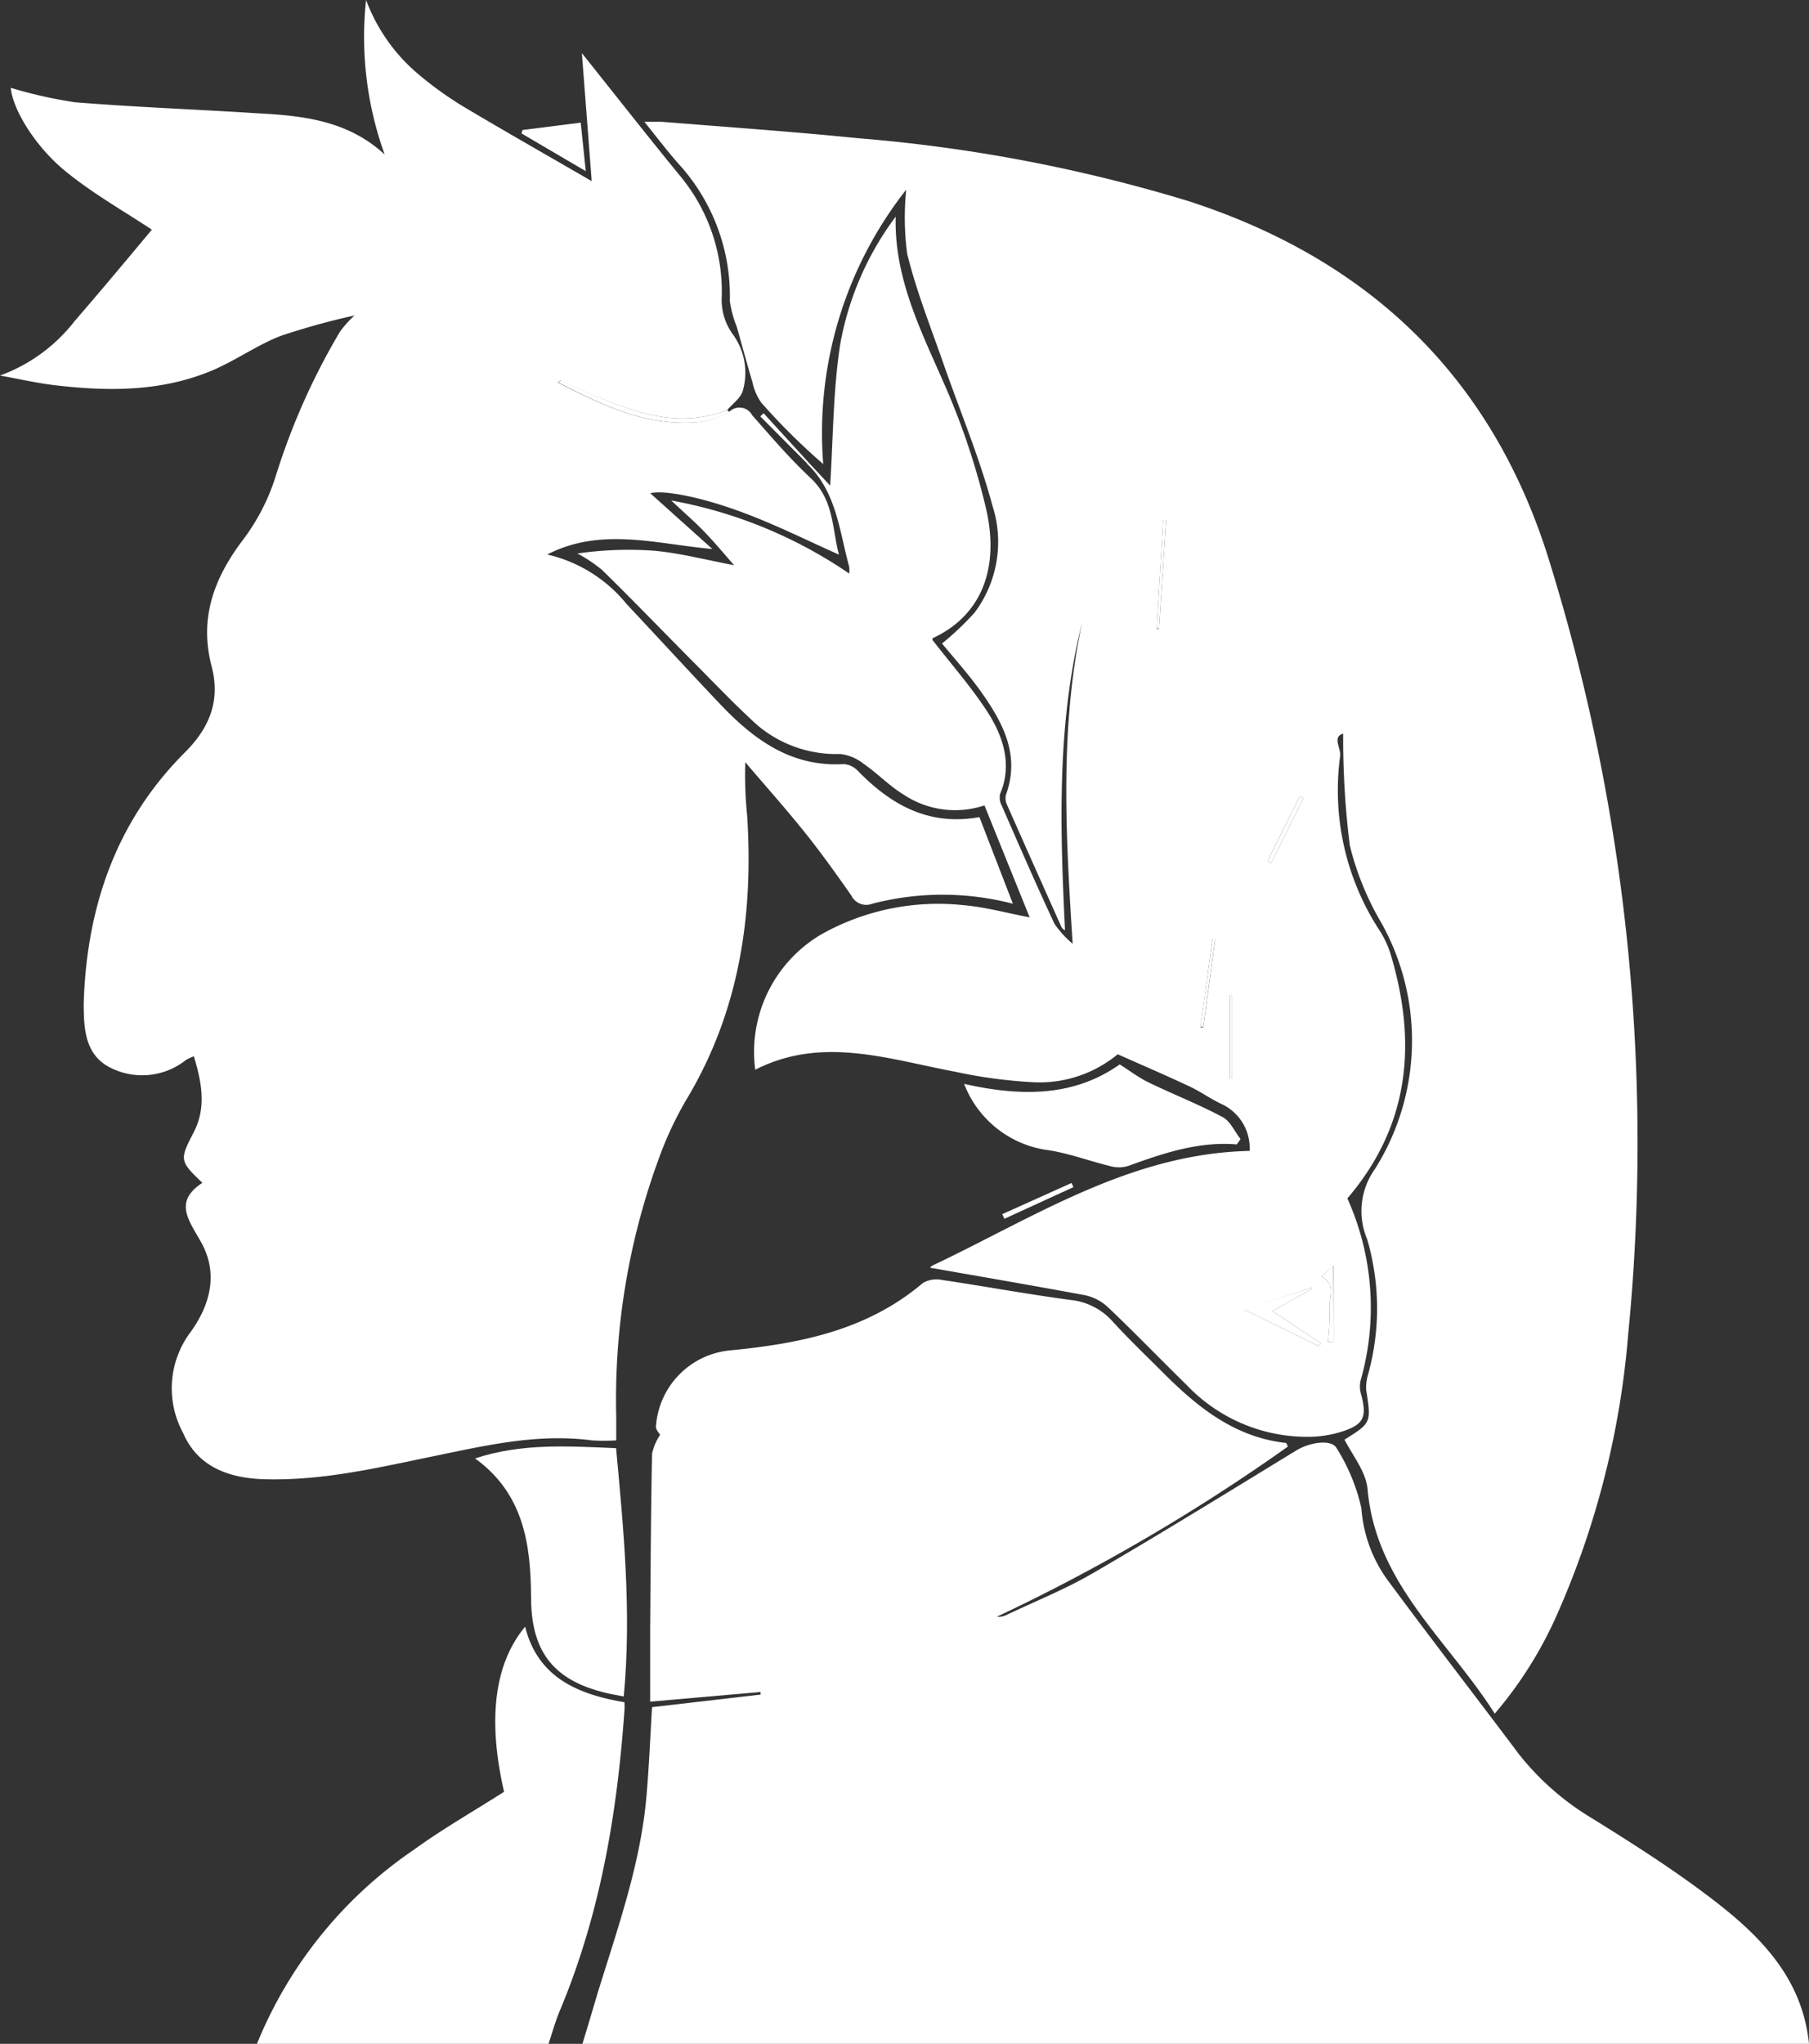 <svg xmlns="http://www.w3.org/2000/svg" viewBox="0 0 125.32 141.5"><rect x="0" y="0" width="125.32" height="141.5" fill="#333333" stroke="none"/><defs><style>.cls-1{fill:#fff;}</style></defs><title>Asset 4</title><g id="Layer_2" data-name="Layer 2"><g id="Layer_1-2" data-name="Layer 1"><path class="cls-1" d="M125.32,141.5c-.49-4.79-3.67-7.76-7.21-10.4-2.49-1.87-5.13-3.54-7.78-5.19a18.69,18.69,0,0,1-5.11-4.47c-3-4-6.15-8.06-9.16-12.14a9.63,9.63,0,0,1-1.75-4.89,13.17,13.17,0,0,0-1.71-4.14c-.33-.64-1.83-.44-2.8.15-4.67,2.85-9.33,5.73-14.06,8.48-1.92,1.12-4,1.95-6,2.9a1.26,1.26,0,0,1-.68.13,132.58,132.58,0,0,0,20.16-11.78c-.07-.13-.1-.25-.13-.25-3.62-.4-6.22-2.55-8.65-5-1.14-1.13-2.29-2.24-3.37-3.42A4.5,4.5,0,0,0,74.17,90c-3-.4-5.91-.94-8.88-1.38a1.9,1.9,0,0,0-1.35.2c-3.86,3.28-8.52,4.2-13.35,4.67a5.68,5.68,0,0,0-5.15,5.29c0,.22.24.46.29.55a4,4,0,0,0-.56,1.32c-.08,4.08-.1,8.15-.13,12.23,0,1.55,0,3.1,0,4.93l7.65-.67,0,.18-7.52.87c-.12,2-.2,4-.38,6.1-.4,4.74-2,9.19-3.39,13.7-.35,1.18-.7,2.36-1.06,3.54Z"/><path class="cls-1" d="M38,141.5c.25-.75.46-1.51.76-2.24,2.81-6.67,4-13.7,4.5-20.87a4.31,4.31,0,0,0,0-.54c-3.18-.54-6-1.68-6.88-5.23-2.14,2.56-2.61,6.44-1.46,11.43-2.08,1.33-4.23,2.55-6.23,4A29.83,29.83,0,0,0,17.8,141.5Z"/><path class="cls-1" d="M56,32l1.51,1.62c.21-3.28.2-6.55.69-9.75A20.86,20.86,0,0,1,62.05,15c-.11,4.23,1.72,7.83,3.34,11.53a49.44,49.44,0,0,1,2.9,8.6c1,4.21-.3,7.5-3.69,9.06,0,0,0,.14,0,.12,1.26,1.62,2.58,3.13,3.68,4.78s1.93,3.7,1,5.88a1.18,1.18,0,0,0,.11.79c1.2,2.74,2.39,5.48,3.66,8.2a6.93,6.93,0,0,0,1.26,1.38c-.49-7.63-.9-15,.66-22.26-1.76,7-1.54,14.14-1.19,21.32a.51.51,0,0,1-.27-.27c-1.25-2.8-2.51-5.61-3.75-8.42a1,1,0,0,1-.07-.69c1-2.76-.22-5-1.73-7.13-.85-1.2-1.85-2.3-2.7-3.34a19.87,19.87,0,0,0,2.25-2.13A8.16,8.16,0,0,0,68.75,35c-.9-3.34-2.25-6.55-3.39-9.82-.88-2.52-1.87-5-2.51-7.59a18.94,18.94,0,0,1-.07-4.46,27.23,27.23,0,0,0-5.75,19,45.36,45.36,0,0,1-4.29-4.25,3.83,3.83,0,0,1-.61-1.41c-.38-1.28-.73-2.57-1.09-3.85a7.48,7.48,0,0,1-.48-1.78,13.56,13.56,0,0,0-3.42-9.35c-.84-.93-1.59-1.93-2.5-3.06.57,0,.88,0,1.19,0,4.54.37,9.09.68,13.62,1.14a108.6,108.6,0,0,1,22.81,4.33C95,18,103.57,26.3,107.44,39.2a135.75,135.75,0,0,1,5.35,53.22,59.69,59.69,0,0,1-5,19.53,27.85,27.85,0,0,1-4.24,6.69c-3.26-5.13-8.23-9-8.81-15.53-.1-1.19-1-2.29-1.6-3.44C95,98.51,95,98.51,94.64,96.2a3.26,3.26,0,0,1,.14-1.06,17.07,17.07,0,0,0-.07-9.35,5,5,0,0,1,.55-4.87,16.69,16.69,0,0,0,.45-17,20,20,0,0,1-2.2-5.38,59.26,59.26,0,0,1-.46-7.75c-.78.23-.14,1-.21,1.55a17.73,17.73,0,0,0,2.68,12,6.69,6.69,0,0,1,.82,1.73c1.83,6.11,1.34,11.82-3,16.9a18.38,18.38,0,0,1,.93,12.56,1.79,1.79,0,0,0,0,.92c.46,1.7.22,2.2-1.46,2.71a8,8,0,0,1-1.88.31,11.53,11.53,0,0,1-8.73-3.59c-1.82-1.78-3.6-3.63-5.46-5.39a3.34,3.34,0,0,0-1.63-.83C71.53,89,68,88.39,64.44,87.77c0,0,.07-.11.13-.14,7.06-3.34,13.73-7.77,22-7.95a3.37,3.37,0,0,0-2-3.27c-.75-.36-1.44-.86-2.2-1.21-1.58-.74-3.18-1.43-4.94-2.21a8.5,8.5,0,0,1-5.74,1.94,33.89,33.89,0,0,1-5.56-.74c-4.6-.86-9.18-2.49-13.81-.13a9.44,9.44,0,0,1,4.61-9.39,16.54,16.54,0,0,1,9.84-2c1.52.13,3,.55,4.56.84L68.2,55.76A6.44,6.44,0,0,1,62.58,55c-1-.61-1.79-1.46-2.74-2.11a3.21,3.21,0,0,0-1.64-.69,8.46,8.46,0,0,1-5.74-2c-1.39-1.26-2.69-2.61-4-3.94C46.2,44,44,41.7,41.71,39.46A10.25,10.25,0,0,0,40,38.32a24.73,24.73,0,0,1,5.34-.19c1.74.16,3.46.61,5.51,1-.86-1-1.47-1.71-2.13-2.39s-1.33-1.25-2.22-2.09a31.84,31.84,0,0,1,12.33,5.06,2.35,2.35,0,0,0,0-.47c-.69-2.5-.88-5.21-2.94-7.15ZM91.36,93.2,91.5,93l-3.35-2.23,2.73-1.54,0-.09-4.66,1.54Zm.19-4.81c1,.49.51,1.41.56,2.07A20,20,0,0,1,92,92.9h.39V87.62ZM80.79,36h-.21l-.45,7.54.16,0Q80.54,39.75,80.79,36Zm2.38,35.12.19,0c.27-2,.55-4.05.82-6.07L84,65C83.72,67,83.45,69.07,83.17,71.09ZM90.3,55.26l-.25-.13-2.24,4.49.24.15ZM85.36,68.92h-.17v5.73l.17,0Z"/><path class="cls-1" d="M50.38,28.39c.37-.44.91-.81,1.07-1.31a4.52,4.52,0,0,0-.73-4A4.07,4.07,0,0,1,50,20.53a12.52,12.52,0,0,0-2.86-8.32c-2.27-2.77-4.48-5.59-6.83-8.53.23,3,.45,5.83.68,8.86-3.07-1.78-6-3.44-8.92-5.18a24.66,24.66,0,0,1-3-2.15A12.35,12.35,0,0,1,25.36,0a23.94,23.94,0,0,0,1.29,10.7C24.1,8.33,20.94,8,17.77,7.84c-4.19-.27-8.39-.42-12.57-.76a31.24,31.24,0,0,1-4.45-1c.1,1.38,1.59,4,3.84,5.82,1.9,1.54,4.06,2.76,5.93,4-1.67,2-3.48,4.17-5.35,6.33A11.55,11.55,0,0,1,0,26c1.29.23,2.58.53,3.88.68,3.73.43,7.44.44,11-1.11,1.56-.69,3-1.71,4.58-2.32a50.15,50.15,0,0,1,5.1-1.41,7.7,7.7,0,0,0-1,1.11A46.83,46.83,0,0,0,19.09,33a14.51,14.51,0,0,1-2.3,4.43c-2,2.66-3,5.43-2.12,8.74.62,2.4-.2,4.3-1.94,6C8,56.94,6,62.87,5.8,69.45c0,1.69.06,3.52,1.77,4.43a4.88,4.88,0,0,0,5.32-.5,4.2,4.2,0,0,1,.54-.25c.54,1.79.88,3.53,0,5.24-1,1.93-1,2,.59,3.52-2,1.31-.95,2.57-.1,4.09,1.23,2.17.65,4.38-.76,6.3a6.47,6.47,0,0,0-.48,6.92c1,2.33,3.13,3.13,5.59,3.21,4,.12,7.78-.77,11.61-1.56S37.22,99.23,41,99.72a13.35,13.35,0,0,0,1.69,0V98.07A48.37,48.37,0,0,1,45.9,79.52a24.31,24.31,0,0,1,1.68-3.44C51.22,70,52.2,63.39,51.76,56.47a27.73,27.73,0,0,1-.13-3.7c1.38,1.62,2.8,3.21,4.14,4.88,1.12,1.4,2.17,2.87,3.2,4.34a1.15,1.15,0,0,0,1.45.58,19.29,19.29,0,0,1,9.75,0l-2.32-6c-3.47.63-6.09-.82-8.38-3.16a1.52,1.52,0,0,0-1-.51c-3.67.22-6.27-1.71-8.62-4.19-2.16-2.28-4.29-4.6-6.45-6.9a9.94,9.94,0,0,0-5.49-3.42c3.74-1.92,7.53-.73,11.44-.38l-4.3-3.86c.93-.24,3.58.25,6.67,1.43,2.16.82,4.23,1.85,6.4,2.82-.48-1.78-.34-3.77-1.93-5.27s-2.76-2.89-4.08-4.38a1,1,0,0,0-1.61-.22,8.49,8.49,0,0,1-1.86.67c-3.66.42-6.8-1.08-10-2.72.14-.1.19-.15.21-.14.54.24,1.07.5,1.62.74C43.67,28.46,46.85,29.75,50.38,28.39Z"/><path class="cls-1" d="M43.21,117.45c.55-5.81,0-11.45-.53-17.19-3.25-.13-6.49-.37-9.77.71,3.36,2.43,3.86,5.92,3.88,9.61,0,3.93,1.7,5.9,5.57,6.71Z"/><path class="cls-1" d="M85.94,78.86c-.41-.52-.71-1.24-1.24-1.52-1.67-.89-3.43-1.58-5.13-2.4-.68-.33-1.28-.79-2-1.25-3.25,2.31-7,2.2-10.78,1.35a7.26,7.26,0,0,0,5.76,4.58c1.47.21,2.9.76,4.35,1.11a2.23,2.23,0,0,0,1.23,0c2.44-.88,4.88-1.72,7.55-1.5Z"/><path class="cls-1" d="M40.58,11.85c-.13-1.23-.23-2.21-.35-3.36L36.2,9l-.07.24Z"/><path class="cls-1" d="M74.23,81.9l-4.8,2.16.15.32,4.78-2.19Z"/><path class="cls-1" d="M56,32l-3.1-3.39-.23.22,3.24,3.25Z"/><path class="cls-1" d="M86.17,90.66l5.19,2.54L91.5,93l-3.35-2.23,2.73-1.54,0-.09Z"/><path class="cls-1" d="M92.37,87.62l-.82.77c1,.49.51,1.41.56,2.07A20,20,0,0,1,92,92.9h.39Z"/><path class="cls-1" d="M80.29,43.53q.25-3.78.5-7.56h-.21l-.45,7.54Z"/><path class="cls-1" d="M84,65c-.28,2-.55,4.06-.83,6.08l.19,0c.27-2,.55-4.05.82-6.07Z"/><path class="cls-1" d="M88.05,59.77l2.25-4.51-.25-.13-2.24,4.49Z"/><path class="cls-1" d="M85.36,74.68V68.92h-.17v5.73Z"/><path class="cls-1" d="M50.38,28.39c-3.53,1.36-6.71.07-9.87-1.31-.55-.24-1.08-.5-1.62-.74,0,0-.07,0-.21.14,3.17,1.64,6.31,3.14,10,2.72a8.49,8.49,0,0,0,1.86-.67Z"/></g></g></svg>